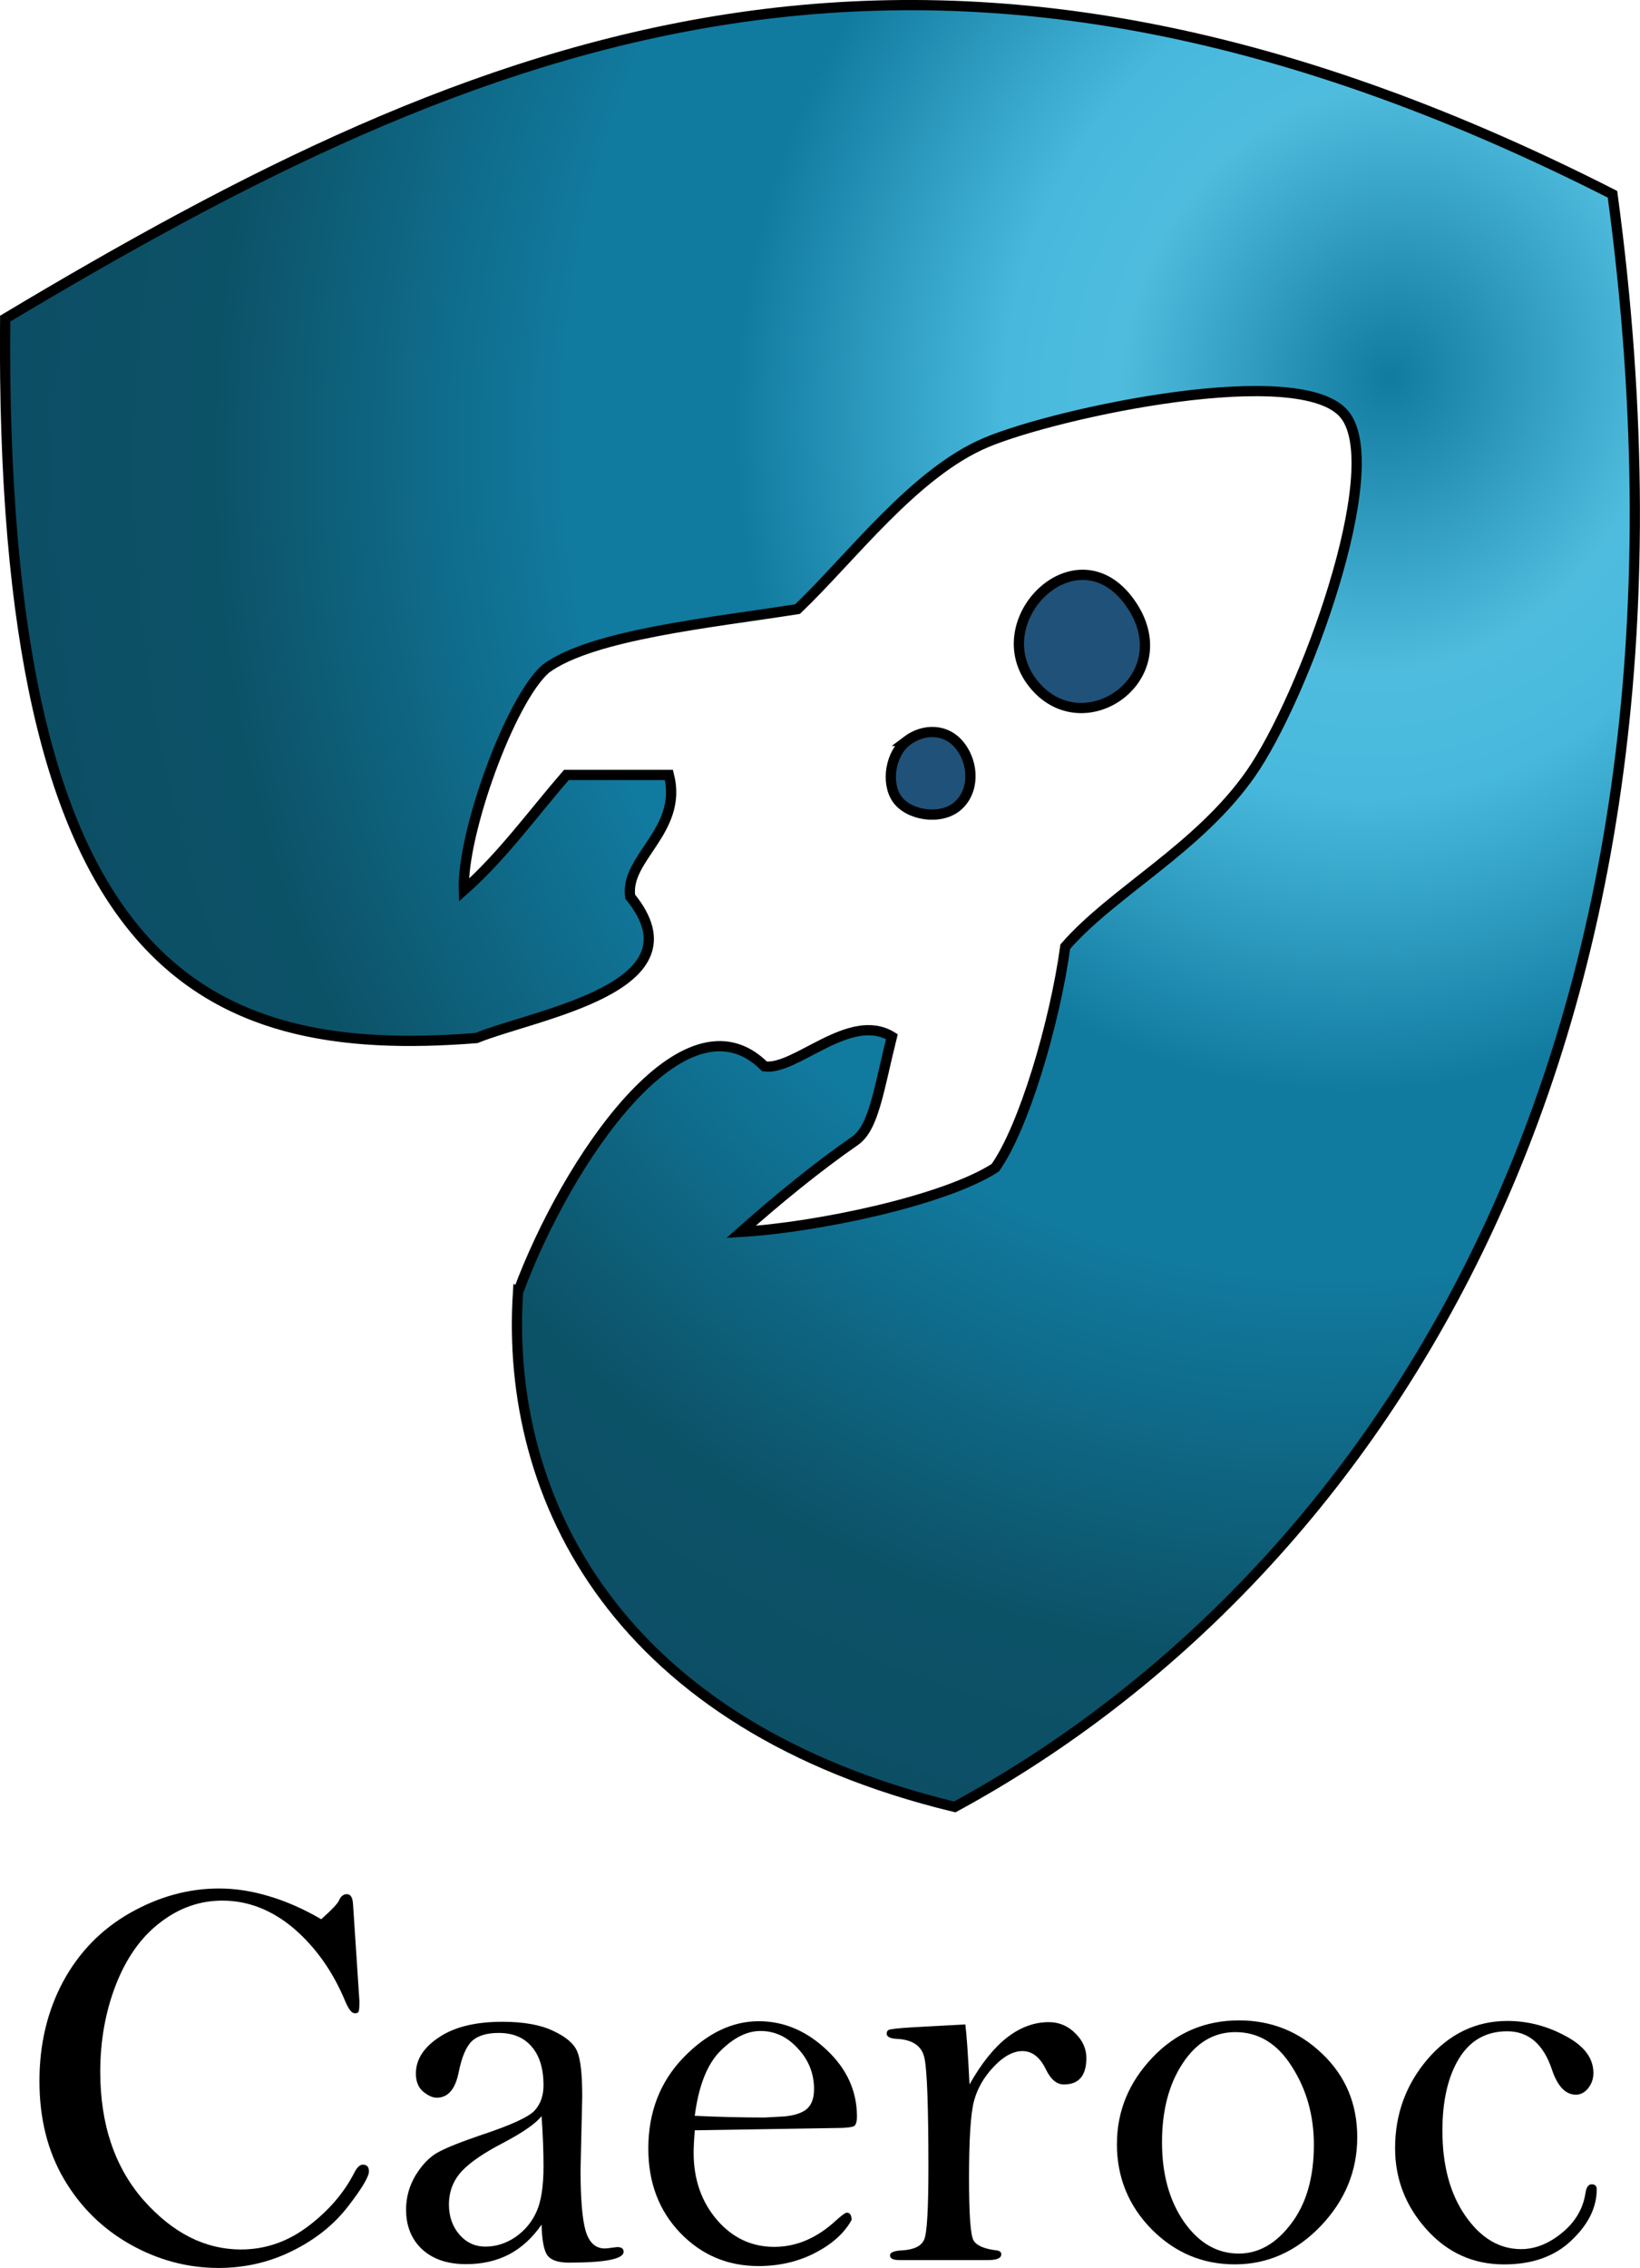 <?xml version="1.0" encoding="UTF-8" standalone="no"?>
<!-- Created with Inkscape (http://www.inkscape.org/) -->

<svg
   width="32.063mm"
   height="44.319mm"
   viewBox="0 0 32.063 44.319"
   version="1.1"
   id="svg1"
   xmlns:xlink="http://www.w3.org/1999/xlink"
   xmlns="http://www.w3.org/2000/svg"
   xmlns:svg="http://www.w3.org/2000/svg">
  <defs
     id="defs1">
    <radialGradient
       xlink:href="#linearGradient37"
       id="radialGradient39-09"
       gradientUnits="userSpaceOnUse"
       gradientTransform="matrix(-1.597,-0.555,0.618,-1.778,61.295,672.948)"
       cx="71.834"
       cy="234.287"
       fx="71.834"
       fy="234.287"
       r="15.88" />
    <linearGradient
       id="linearGradient37">
      <stop
         style="stop-color:#117a9f;stop-opacity:1;"
         offset="0"
         id="stop31" />
      <stop
         style="stop-color:#4fbcde;stop-opacity:1;"
         offset="0.195"
         id="stop32" />
      <stop
         style="stop-color:#47b9dc;stop-opacity:1;"
         offset="0.278"
         id="stop33" />
      <stop
         style="stop-color:#117a9f;stop-opacity:1;"
         offset="0.472"
         id="stop34" />
      <stop
         style="stop-color:#117a9f;stop-opacity:1;"
         offset="0.595"
         id="stop35" />
      <stop
         style="stop-color:#0c5267;stop-opacity:1;"
         offset="0.847"
         id="stop36" />
      <stop
         style="stop-color:#0c4e65;stop-opacity:1;"
         offset="1"
         id="stop37" />
    </linearGradient>
  </defs>
  <g
     id="layer1"
     transform="translate(-48.154,-71.437)">
    <g
       id="g59"
       transform="translate(-28.575,9.958)">
      <g
         id="g39-5"
         transform="translate(12.567,-147.672)"
         style="stroke:#000000;stroke-width:0.2;stroke-dasharray:none">
        <path
           style="fill:#205178;fill-opacity:1;stroke:#000000;stroke-width:0.2;stroke-dasharray:none"
           d="m 84.363,222.512 c -0.982,-1.228 0.844,-3.04 1.886,-1.59 1.042,1.45 -0.904,2.817 -1.886,1.59 z"
           id="path37-7" />
        <path
           style="fill:#205178;fill-opacity:1;stroke:#000000;stroke-width:0.2;stroke-dasharray:none"
           d="m 81.893,223.63 c 0.318,-0.239 0.767,-0.254 1.042,0.101 0.274,0.354 0.278,0.896 -0.057,1.178 -0.335,0.282 -0.962,0.175 -1.182,-0.148 -0.22,-0.323 -0.121,-0.892 0.198,-1.131 z"
           id="path38-5" />
        <path
           style="fill:url(#radialGradient39-09);fill-opacity:1;stroke:#000000;stroke-width:0.2;stroke-dasharray:none"
           d="m 74.292,234.398 c 0.955,-2.578 3.261,-5.966 4.817,-4.406 0.605,0.088 1.67,-1.086 2.49,-0.581 -0.256,1.027 -0.351,1.779 -0.721,2.035 -0.749,0.519 -1.52,1.152 -2.228,1.78 1.457,-0.084 3.971,-0.607 4.97,-1.254 0.556,-0.782 1.161,-2.812 1.369,-4.321 0.935,-1.073 2.609,-1.921 3.629,-3.385 1.021,-1.464 2.675,-5.935 1.839,-7.004 -0.835,-1.069 -5.611,-0.052 -7.013,0.536 -1.402,0.588 -2.643,2.259 -3.69,3.257 -1.659,0.262 -4.018,0.496 -4.922,1.165 -0.697,0.608 -1.642,3.223 -1.602,4.329 0.755,-0.669 1.347,-1.494 2.005,-2.253 h 2.005 c 0.278,1.092 -0.87,1.621 -0.757,2.379 1.45,1.778 -1.83,2.288 -3.008,2.763 -5.374,0.425 -9.323,-1.355 -9.212,-14.06 9.291,-5.556 18.002,-9.254 31.424,-2.43 2.332,17.238 -5.065,27.293 -12.86,31.516 -6.572,-1.589 -8.805,-5.992 -8.537,-10.067 z"
           id="path39-4" />
      </g>
      <path
         style="font-size:11.136px;font-family:'Bell MT';-inkscape-font-specification:'Bell MT, Normal';stroke-width:1.899;stroke-linecap:round;stroke-linejoin:round;paint-order:fill markers stroke"
         d="m 83.01,98.986 q 0.299,-0.266 0.343,-0.359 0.054,-0.13 0.158,-0.13 0.109,0 0.12,0.196 l 0.125,1.898 q 0,0.163 -0.016,0.201 -0.011,0.033 -0.076,0.033 -0.087,0 -0.185,-0.234 -0.359,-0.865 -1,-1.419 -0.647,-0.549 -1.403,-0.549 -0.663,0 -1.218,0.43 -0.555,0.424 -0.865,1.218 -0.304,0.788 -0.304,1.696 0,1.544 0.848,2.512 0.854,0.962 1.903,0.962 0.712,0 1.31,-0.451 0.598,-0.451 0.903,-1.044 0.082,-0.163 0.169,-0.163 0.12,0 0.12,0.131 0,0.158 -0.413,0.691 -0.413,0.533 -1.087,0.865 -0.669,0.332 -1.441,0.332 -0.908,0 -1.729,-0.462 -0.816,-0.462 -1.294,-1.278 -0.478,-0.816 -0.478,-1.914 0,-1.077 0.462,-1.941 0.468,-0.865 1.31,-1.343 0.843,-0.478 1.74,-0.478 0.478,0 0.979,0.152 0.5,0.147 1.022,0.451 z m 4.306,5.97 q -0.266,0.386 -0.636,0.582 -0.37,0.19 -0.837,0.19 -0.549,0 -0.865,-0.294 -0.31,-0.294 -0.31,-0.772 0,-0.359 0.185,-0.669 0.19,-0.31 0.43,-0.446 0.245,-0.136 0.854,-0.343 0.87,-0.288 1.044,-0.478 0.174,-0.19 0.174,-0.495 0,-0.484 -0.228,-0.75 -0.228,-0.272 -0.647,-0.272 -0.343,0 -0.517,0.152 -0.174,0.158 -0.266,0.614 -0.098,0.5 -0.43,0.5 -0.12,0 -0.266,-0.12 -0.141,-0.12 -0.141,-0.353 0,-0.408 0.451,-0.707 0.451,-0.304 1.24,-0.304 0.625,0 0.995,0.179 0.375,0.174 0.468,0.402 0.098,0.228 0.098,0.881 l -0.033,1.435 q 0,0.832 0.098,1.185 0.103,0.348 0.375,0.348 0.054,0 0.152,-0.016 l 0.092,-0.011 q 0.125,0 0.125,0.092 0,0.212 -1.071,0.212 -0.31,0 -0.419,-0.141 -0.103,-0.147 -0.114,-0.604 z m 0,-2.121 q -0.163,0.212 -0.739,0.517 -0.571,0.294 -0.821,0.56 -0.25,0.272 -0.25,0.652 0,0.343 0.201,0.582 0.207,0.239 0.511,0.239 0.315,0 0.593,-0.19 0.277,-0.196 0.408,-0.495 0.136,-0.299 0.136,-0.886 0,-0.44 -0.038,-0.979 z m 2.996,0.277 q -0.022,0.277 -0.022,0.44 0,0.772 0.451,1.305 0.457,0.533 1.126,0.533 0.652,0 1.213,-0.522 0.163,-0.147 0.207,-0.147 0.087,0 0.092,0.141 -0.207,0.381 -0.707,0.642 -0.5,0.261 -1.115,0.261 -0.903,0 -1.528,-0.647 -0.625,-0.652 -0.625,-1.648 0,-1.066 0.685,-1.778 0.691,-0.712 1.474,-0.712 0.734,0 1.327,0.56 0.593,0.555 0.593,1.305 0,0.114 -0.038,0.169 -0.033,0.054 -0.413,0.054 z m 0,-0.283 q 0.707,0.033 1.37,0.033 l 0.288,-0.016 q 0.326,-0.011 0.5,-0.125 0.174,-0.12 0.174,-0.413 0,-0.457 -0.315,-0.794 -0.31,-0.343 -0.734,-0.343 -0.391,0 -0.783,0.391 -0.386,0.386 -0.5,1.267 z m 5.372,-0.614 q 0.343,-0.609 0.729,-0.913 0.391,-0.304 0.821,-0.304 0.299,0 0.517,0.217 0.217,0.212 0.217,0.484 0,0.517 -0.44,0.517 -0.207,0 -0.348,-0.288 -0.174,-0.364 -0.462,-0.364 -0.272,0 -0.56,0.304 -0.288,0.304 -0.386,0.669 -0.098,0.359 -0.098,1.512 0,1.055 0.087,1.213 0.087,0.152 0.446,0.196 0.098,0.011 0.098,0.076 0,0.114 -0.256,0.114 h -1.735 q -0.185,0 -0.185,-0.092 0,-0.087 0.245,-0.098 0.343,-0.022 0.424,-0.212 0.082,-0.19 0.082,-1.403 0,-1.778 -0.076,-2.137 -0.071,-0.359 -0.544,-0.381 -0.196,-0.011 -0.196,-0.103 0,-0.049 0.038,-0.071 0.043,-0.027 0.5,-0.054 l 1,-0.054 q 0.038,0.294 0.082,1.174 z m 2.882,1.164 q 0,-0.957 0.691,-1.686 0.691,-0.729 1.696,-0.729 0.946,0 1.626,0.652 0.685,0.652 0.685,1.631 0,0.99 -0.718,1.74 -0.718,0.745 -1.675,0.745 -0.946,0 -1.626,-0.685 -0.68,-0.691 -0.68,-1.669 z m 0.881,-0.033 q 0,0.935 0.43,1.555 0.435,0.62 1.071,0.62 0.582,0 1.022,-0.582 0.446,-0.582 0.446,-1.544 0,-0.859 -0.43,-1.528 -0.424,-0.674 -1.104,-0.674 -0.631,0 -1.033,0.614 -0.402,0.609 -0.402,1.539 z m 4.557,0.114 q 0,-0.995 0.636,-1.74 0.642,-0.745 1.561,-0.745 0.593,0 1.136,0.294 0.544,0.288 0.544,0.723 0,0.169 -0.103,0.299 -0.103,0.125 -0.239,0.125 -0.304,0 -0.468,-0.489 -0.25,-0.75 -0.875,-0.75 -0.62,0 -0.946,0.538 -0.321,0.533 -0.321,1.403 0,1.022 0.451,1.669 0.451,0.647 1.087,0.647 0.419,0 0.81,-0.326 0.386,-0.321 0.451,-0.783 0.027,-0.158 0.12,-0.158 0.098,0 0.098,0.098 0,0.533 -0.495,1 -0.489,0.468 -1.316,0.468 -0.903,0 -1.517,-0.685 -0.614,-0.685 -0.614,-1.588 z"
         id="text19-3-1"
         aria-label="Caeroc" />
    </g>
  </g>
</svg>
